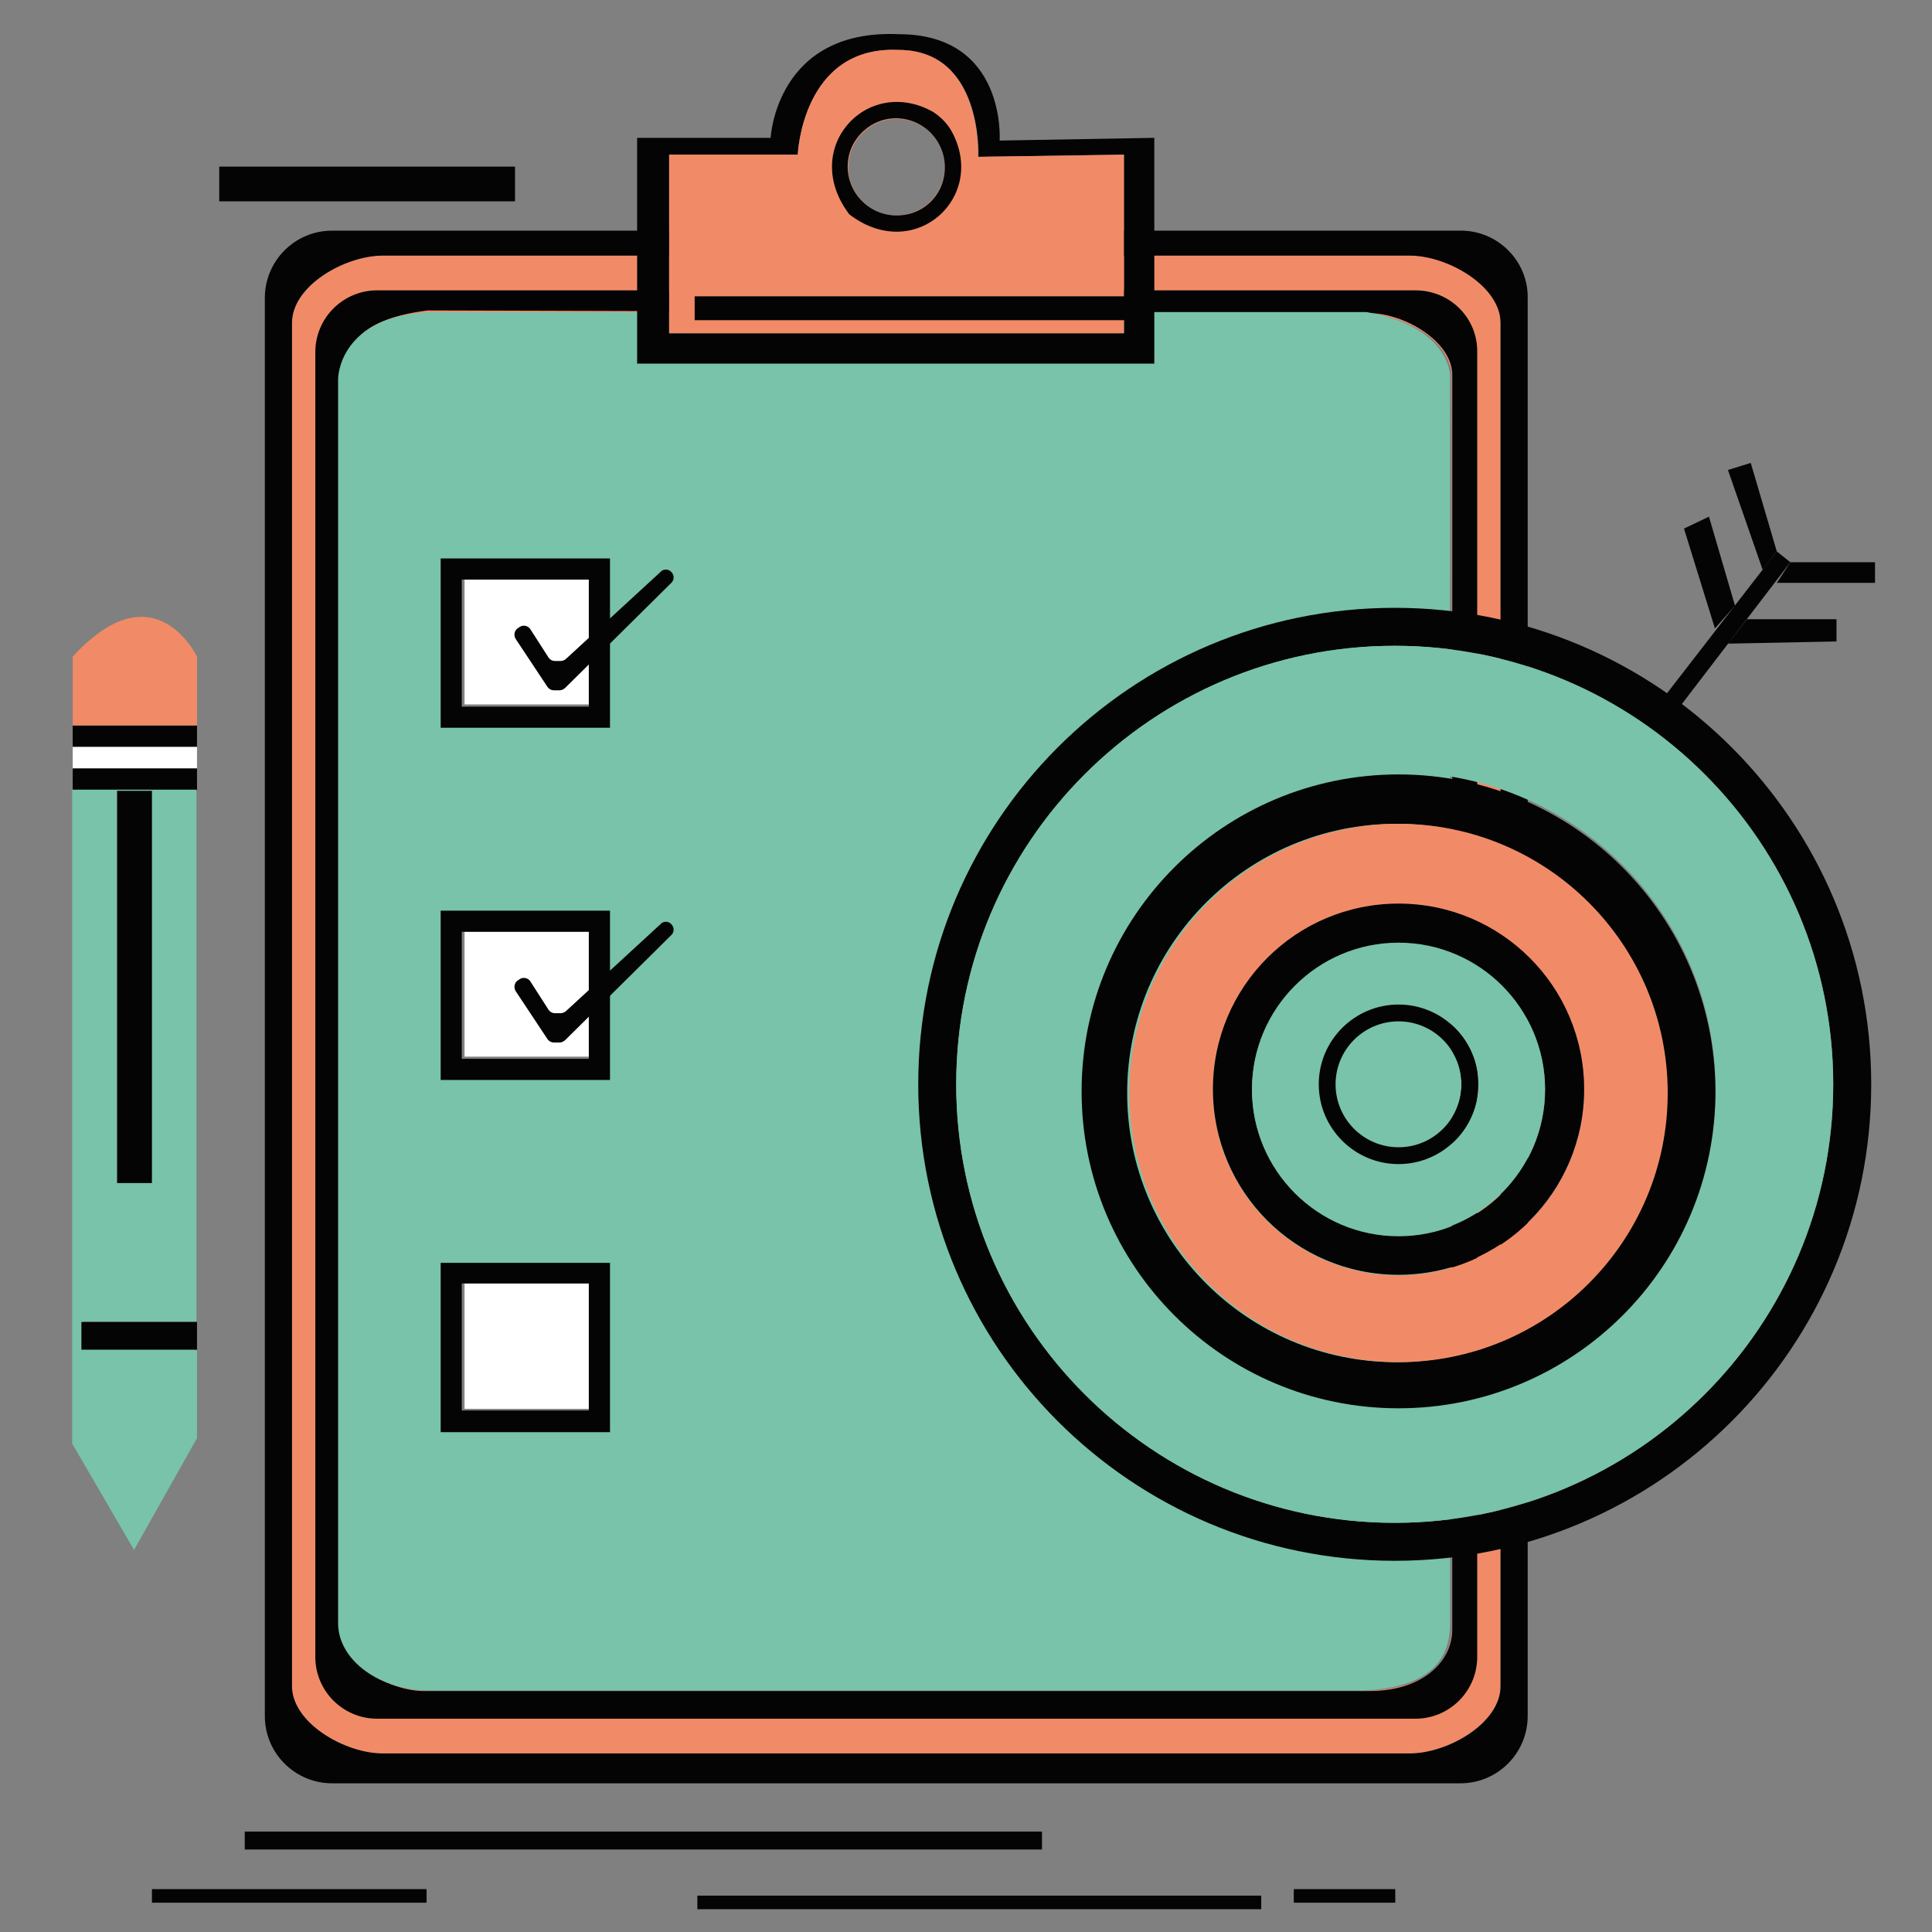 <?xml version="1.0" encoding="utf-8"?>
<!-- Generator: Adobe Illustrator 25.2.3, SVG Export Plug-In . SVG Version: 6.00 Build 0)  -->
<svg version="1.1" id="Layer_1" xmlns="http://www.w3.org/2000/svg" xmlns:xlink="http://www.w3.org/1999/xlink" x="0px" y="0px"
	 viewBox="0 0 356 356" style="enable-background:new 0 0 356 356;" xml:space="preserve">
<rect x="0" y="0" width="356" height="356" fill="#808080" stroke="none"/>
<style type="text/css">
	.st0{fill:#F18B67;}
	.st1{fill:#040404;}
	.st2{fill:#FFFFFF;}
	.st3{fill:#78C3AA;}
</style>
<path class="st0" d="M259.9,47.1H70.5c-6.9,0-16.7,5.6-16.7,12.4v251.2c0,6.9,9.8,12.4,16.7,12.4h189.3c6.9,0,16.7-5.6,16.7-12.4
	V59.5C276.5,52.6,266.7,47.1,259.9,47.1z M267.6,299.2c0,6.7-3.7,11.9-16,12.4H79.4c-8.9,0-16.7-5.6-16.7-12.4l-1-229.3
	c0,0,1-11.7,18.3-12.3h172.2c15.3,2.6,15.3,11.4,15.3,11.4L267.6,299.2z"/>
<path class="st1" d="M269.2,42.5H61.2c-6.9,0-12.4,5.6-12.4,12.4v261.3c0,6.9,5.6,12.4,12.4,12.4h207.9c6.9,0,12.4-5.6,12.4-12.4
	V54.9C281.6,48.1,276,42.5,269.2,42.5z M276.5,310.7c0,6.9-9.8,12.4-16.7,12.4H70.5c-6.9,0-16.7-5.6-16.7-12.4V59.5
	c0-6.9,9.8-12.4,16.7-12.4h189.3c6.9,0,16.7,5.6,16.7,12.4V310.7z"/>
<path class="st1" d="M260.8,53.5H69.5c-6.3,0-11.4,5.1-11.4,11.4v240.4c0,6.3,5.1,11.4,11.4,11.4h191.3c6.3,0,11.4-5.1,11.4-11.4
	V64.9C272.3,58.6,267.2,53.5,260.8,53.5z M267.6,300.2c0,6.3-5.8,11.4-15.3,11.4H78.1c-6.3,0-15.3-5.1-15.3-11.4V69.1
	c1.4-4.4,1.9-10.1,16-11.9l173.5,0.5c6.3,0,15.3,5.1,15.3,11.4V300.2z"/>
<polyline class="st2" points="85.6,106.4 109,106.4 109,129.8 85.6,129.8 "/>
<rect x="85.6" y="171.3" class="st2" width="23.4" height="23.4"/>
<rect x="85.6" y="236.2" class="st2" width="23.4" height="23.4"/>
<path class="st3" d="M251.8,57.5H79.6c-17.3,0.6-17.3,12.3-17.3,12.3v229.3c0,6.9,7.8,12.4,16.7,12.4h172.2c12.3-0.5,16-5.7,16-12.4
	l0-230.1C267.1,69,267.1,60.2,251.8,57.5z M108.5,259.9H85.1v-23.4h23.4V259.9z M108.5,195.1H85.1v-23.4h23.4V195.1z M108.5,130.2
	H85.1v-23.4h23.4V130.2z"/>
<rect x="40.4" y="30.7" class="st1" width="54.5" height="6.4"/>
<rect x="45.1" y="337.5" class="st1" width="146.9" height="3.3"/>
<rect x="128.5" y="349.3" class="st1" width="103.9" height="2.5"/>
<rect x="28" y="348.1" class="st1" width="50.6" height="2.5"/>
<rect x="238.4" y="348.1" class="st1" width="18.7" height="2.5"/>
<path class="st0" d="M13.4,133.7c0,0,0-1.1,0-12.7c15.1-16.5,22.9,0,22.9,0v12.7H13.4z"/>
<rect x="13.4" y="137.6" class="st2" width="22.9" height="4"/>
<rect x="13.4" y="133.7" class="st1" width="22.9" height="3.9"/>
<rect x="13.4" y="141.6" class="st1" width="22.9" height="4"/>
<rect x="21.6" y="145.7" class="st1" width="6.5" height="72.4"/>
<path class="st3" d="M15,243.5h21.2v-98H13.3c0,37.5,0,120.5,0,120.5l11.4,19.6L36.3,265v-16.2H15h21.2h0L15,243.5z M21.5,145.7H28
	V218h-6.5V145.7z"/>
<path class="st1" d="M257,112c-48.5,0-87.8,39.3-87.8,87.8c0,48.5,39.3,87.8,87.8,87.8c48.5,0,87.8-39.3,87.8-87.8
	C344.8,151.3,305.5,112,257,112z M257,280.6c-44.6,0-80.8-36.2-80.8-80.8c0-44.6,36.2-80.8,80.8-80.8c44.6,0,80.8,36.2,80.8,80.8
	C337.8,244.4,301.6,280.6,257,280.6z"/>
<path class="st3" d="M257,119c-44.6,0-80.8,36.2-80.8,80.8c0,44.6,36.2,80.8,80.8,80.8s80.8-36.2,80.8-80.8
	C337.8,155.2,301.6,119,257,119z M257.7,259.1c-32.2,0-58.4-26.1-58.4-58.4c0-32.2,26.1-58.4,58.4-58.4c32.2,0,58.4,26.1,58.4,58.4
	C316,233,289.9,259.1,257.7,259.1z"/>
<path class="st1" d="M257.7,142.7c-32.2,0-58.4,26.1-58.4,58.4c0,32.2,26.1,58.4,58.4,58.4c32.2,0,58.4-26.1,58.4-58.4
	C316,168.8,289.9,142.7,257.7,142.7z M257.3,251c-27.4,0-49.6-22.2-49.6-49.6s22.2-49.6,49.6-49.6c27.4,0,49.6,22.2,49.6,49.6
	S284.7,251,257.3,251z"/>
<path class="st0" d="M257.7,151.8c-27.4,0-49.6,22.2-49.6,49.6c0,27.4,22.2,49.6,49.6,49.6s49.6-22.2,49.6-49.6
	C307.3,174,285.1,151.8,257.7,151.8z M257.7,235c-18.9,0-34.2-15.3-34.2-34.2s15.3-34.2,34.2-34.2c18.9,0,34.2,15.3,34.2,34.2
	S276.6,235,257.7,235z"/>
<path class="st1" d="M257.7,166.5c-18.9,0-34.2,15.3-34.2,34.2s15.3,34.2,34.2,34.2c18.9,0,34.2-15.3,34.2-34.2
	S276.6,166.5,257.7,166.5z M257.7,227.8c-14.9,0-27-12.1-27-27c0-14.9,12.1-27,27-27c14.9,0,27,12.1,27,27
	C284.7,215.7,272.6,227.8,257.7,227.8z"/>
<path class="st3" d="M257.7,173.7c-14.9,0-27,12.1-27,27c0,14.9,12.1,27,27,27c14.9,0,27-12.1,27-27
	C284.7,185.8,272.6,173.7,257.7,173.7z M257.7,214.5c-8.1,0-14.7-6.6-14.7-14.7c0-8.1,6.6-14.7,14.7-14.7c8.1,0,14.7,6.6,14.7,14.7
	C272.4,207.9,265.8,214.5,257.7,214.5z"/>
<circle class="st3" cx="257.7" cy="199.8" r="11.6"/>
<path class="st1" d="M257.7,185.1c-8.1,0-14.7,6.6-14.7,14.7c0,8.1,6.6,14.7,14.7,14.7c8.1,0,14.7-6.6,14.7-14.7
	C272.4,191.7,265.8,185.1,257.7,185.1z M257.7,211.4c-6.4,0-11.6-5.2-11.6-11.6c0-6.4,5.2-11.6,11.6-11.6c6.4,0,11.6,5.2,11.6,11.6
	C269.3,206.2,264.1,211.4,257.7,211.4z"/>
<polygon class="st1" points="306.9,128.1 327.4,101.6 329.9,103.6 309.7,130 "/>
<polygon class="st1" points="318.4,86.6 322.6,85.3 327.4,101.6 324.8,105 "/>
<polygon class="st1" points="329.9,103.6 345.5,103.6 345.5,107.4 327.4,107.4 "/>
<polygon class="st1" points="321.9,114.1 338.4,114.1 338.4,118.2 318.4,118.6 "/>
<polygon class="st1" points="316,115.8 310.3,97.4 314.9,95.2 319.7,111.6 "/>
<g>
	<path class="st1" d="M81.2,102.9v31.2h31.2v-31.2H81.2z M108.5,130.2H85.1v-23.4h23.4V130.2z"/>
	<path class="st1" d="M81.2,199h31.2v-31.2H81.2V199z M85.1,171.7h23.4v23.4H85.1V171.7z"/>
	<path class="st1" d="M81.2,263.9h31.2v-31.2H81.2V263.9z M85.1,236.5h23.4v23.4H85.1V236.5z"/>
</g>
<path class="st1" d="M95.5,115.7l0.3-0.2c0.6-0.4,1.5-0.2,1.9,0.4l3.4,5.3c0.3,0.4,0.7,0.6,1.2,0.6h1c0.4,0,0.8-0.2,1-0.4l17.4-16
	c0.5-0.6,1.5-0.6,2,0v0c0.5,0.5,0.6,1.3,0.1,1.9l-19.6,19.4c-0.3,0.3-0.7,0.5-1.1,0.5h-1c-0.5,0-0.9-0.2-1.2-0.6l-5.9-8.9
	C94.6,117,94.8,116.1,95.5,115.7z"/>
<path class="st1" d="M95.5,180.6l0.3-0.2c0.6-0.4,1.5-0.2,1.9,0.4l3.4,5.3c0.3,0.4,0.7,0.6,1.2,0.6h1c0.4,0,0.8-0.2,1-0.4l17.4-16
	c0.5-0.6,1.5-0.6,2,0l0,0c0.5,0.5,0.6,1.3,0.1,1.9l-19.6,19.4c-0.3,0.3-0.7,0.5-1.1,0.5h-1c-0.5,0-0.9-0.2-1.2-0.6l-5.9-8.9
	C94.6,181.9,94.8,181,95.5,180.6z"/>
<path class="st1" d="M184.2,25.9c0,0,1.3-19.6-18.6-19.6c-22.6-1-23.6,19.1-23.6,19.1h-24.6V67h95.3V25.4L184.2,25.9z M207.1,61.4
	h-83.8V28.5H147c0,0,0.8-20.1,18.6-19.3c15.6,0,14.7,19.7,14.7,19.7l26.8-0.4V61.4z"/>
<path class="st0" d="M180.2,28.9c0,0,1-19.7-14.7-19.7C147.8,8.4,147,28.5,147,28.5h-23.7v32.9h83.8V28.5L180.2,28.9z M165.2,39.7
	c-4.9,0-8.9-4-8.9-8.9s4-8.9,8.9-8.9c4.9,0,8.9,4,8.9,8.9S170.1,39.7,165.2,39.7z"/>
<path class="st1" d="M175.3,24.1c-0.8-1.4-2-2.6-3.4-3.5c-12.2-6.8-24.6,6.8-15.4,18.9c0,0,0,0,0,0
	C168.5,48.7,182.1,36.3,175.3,24.1z M166.6,39.6c-6,0.9-11.2-4.2-10.3-10.3c0.6-3.8,3.7-6.8,7.4-7.4c6-0.9,11.2,4.2,10.3,10.3
	C173.5,36,170.4,39.1,166.6,39.6z"/>
<rect x="128" y="54.6" class="st1" width="81.2" height="4.4"/>
<rect x="15" y="243.6" class="st1" width="21.3" height="5.1"/>
</svg>
